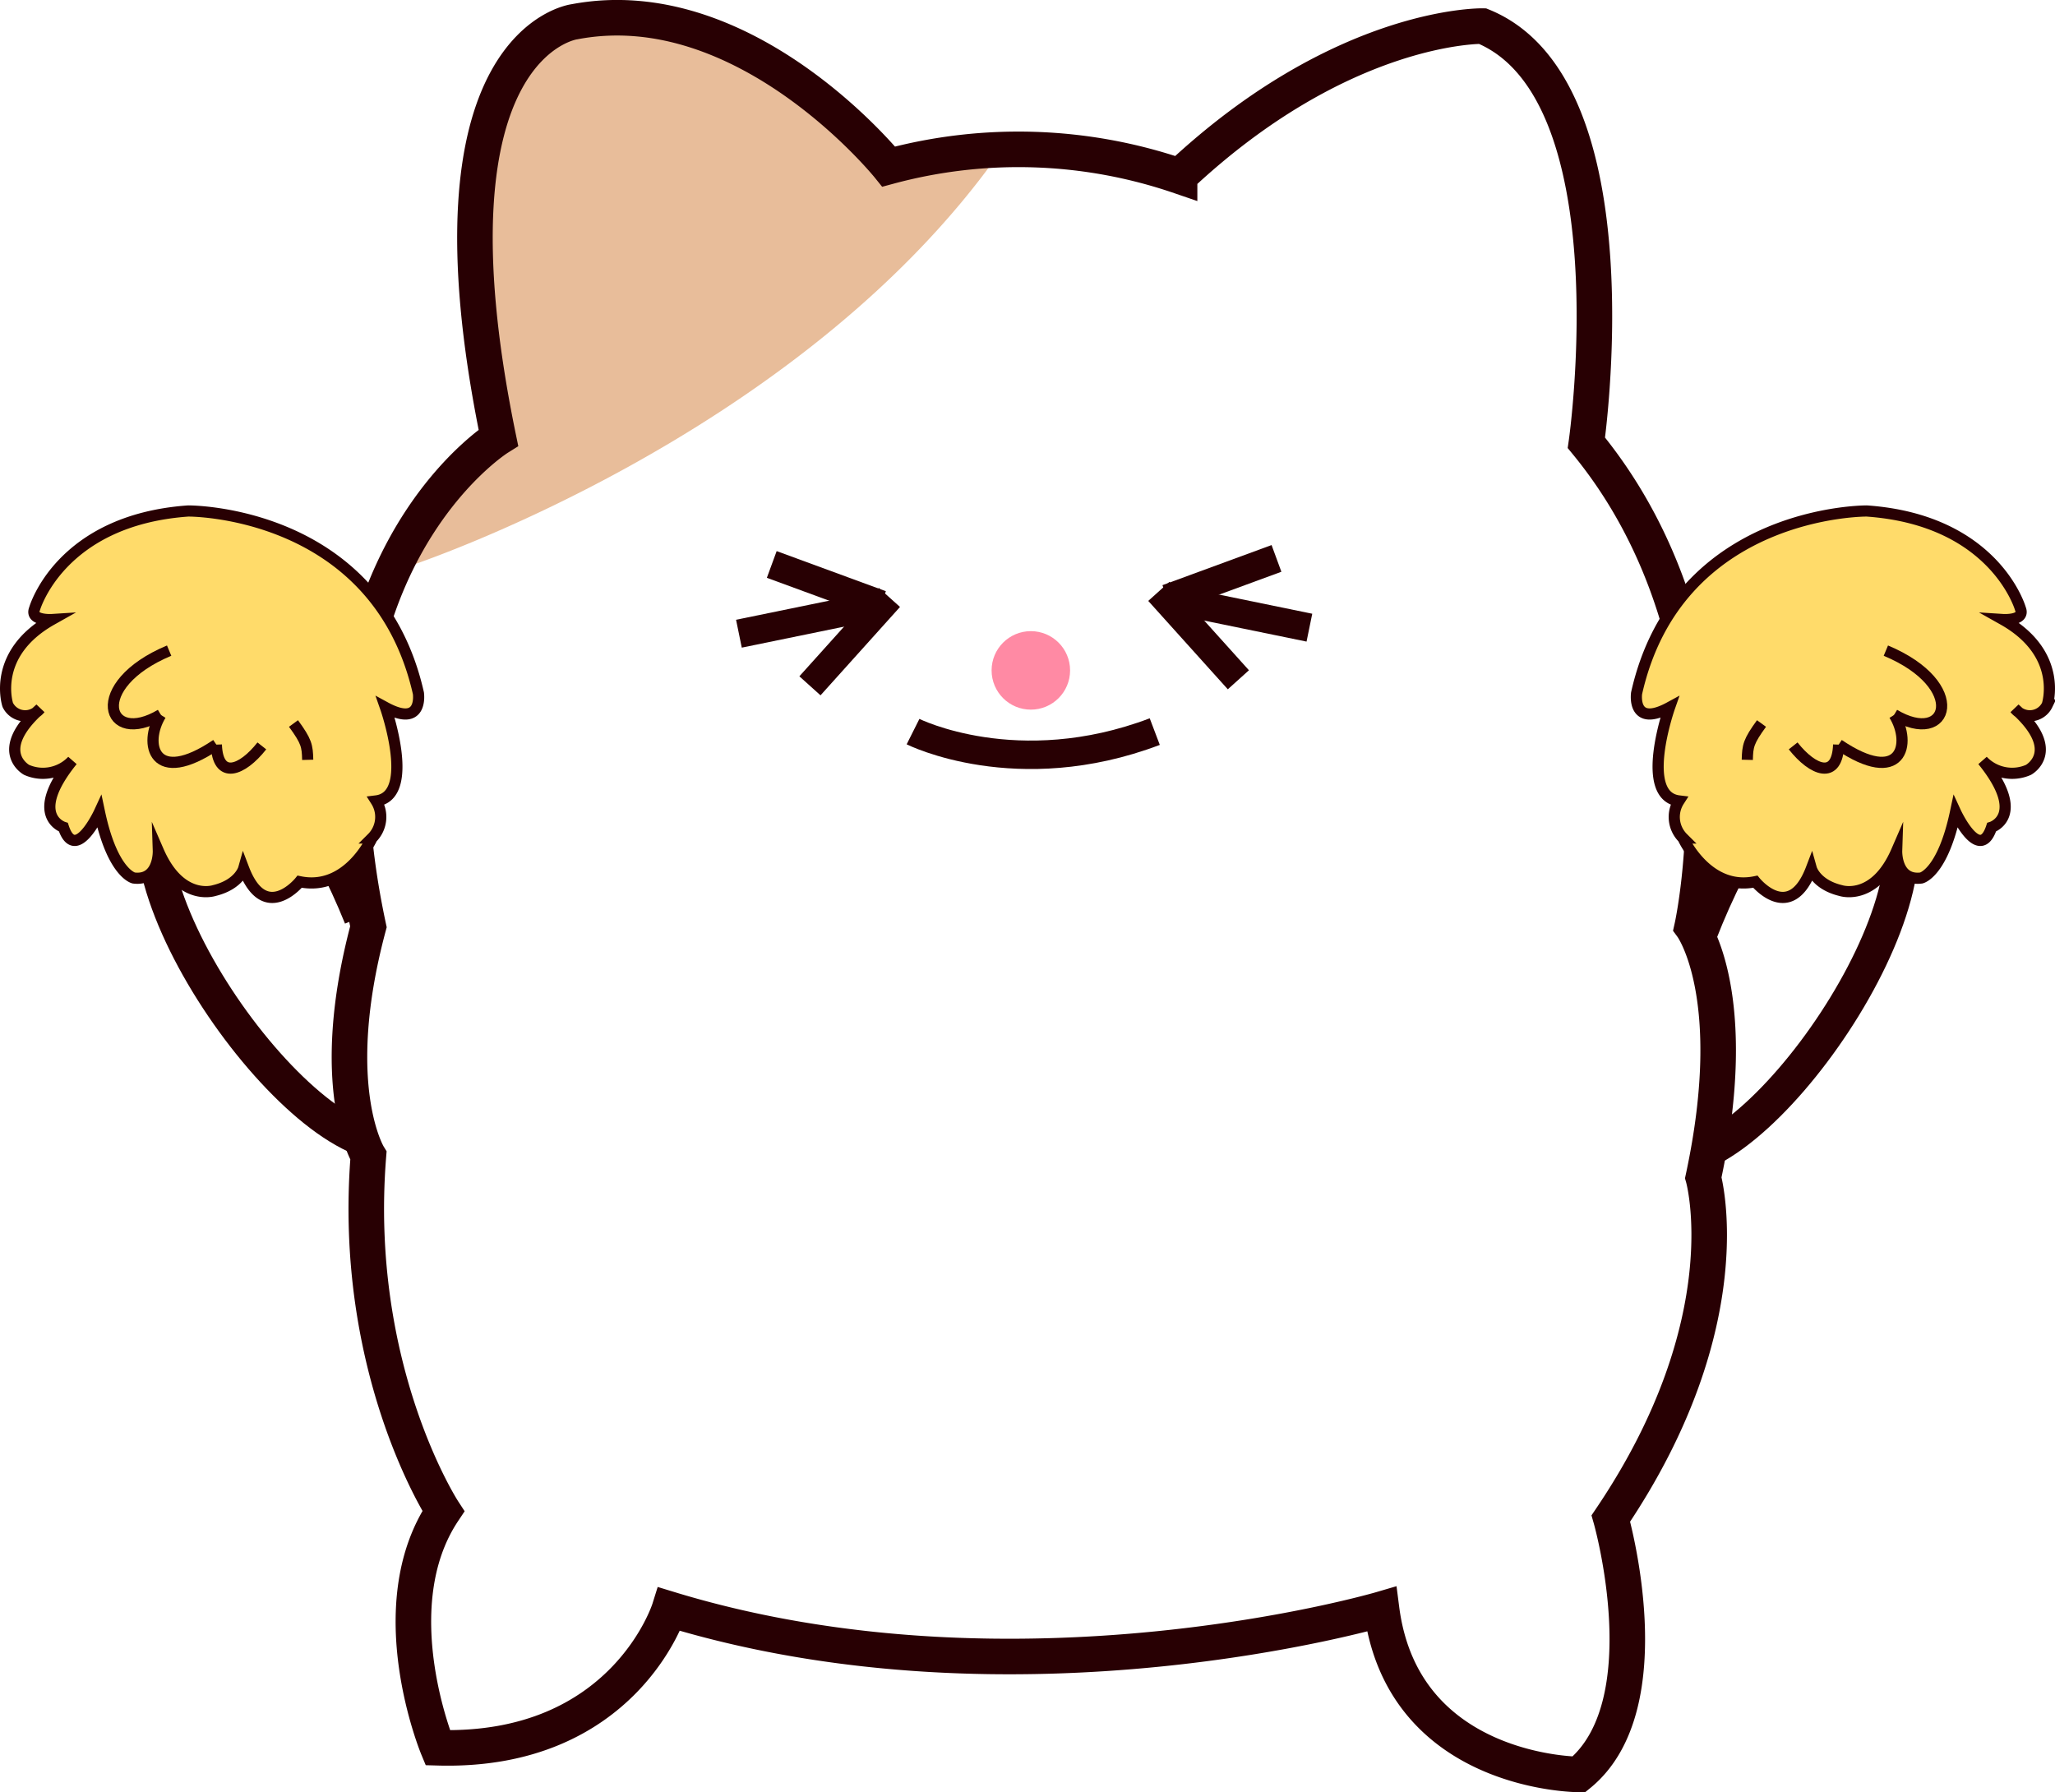 <svg xmlns="http://www.w3.org/2000/svg" viewBox="0 0 289.04 252.04"><defs><style>.cls-1{fill:#e8bd9a;}.cls-2,.cls-3,.cls-4,.cls-5,.cls-8{fill:none;}.cls-2,.cls-3,.cls-4,.cls-5,.cls-7,.cls-8{stroke:#280003;stroke-miterlimit:10;}.cls-2{stroke-width:5px;}.cls-3{stroke-width:4.84px;}.cls-4{stroke-width:4.76px;}.cls-5{stroke-width:4px;}.cls-6{fill:#ff8aa4;}.cls-7{fill:#ffdb6a;}.cls-7,.cls-8{stroke-width:1.57px;}</style></defs><g id="Layer_2" data-name="Layer 2"><g id="Layer_1-2" data-name="Layer 1"><path class="cls-1" d="M85.79,3.68c22,.52,37.55,20.92,37.55,20.92a50,50,0,0,1,17.22-3.08C112,61.85,57.3,79.71,57.3,79.71c6.62-13.52,14.4-17.14,14.4-17.14-8.65-37.09-1.34-49.31-1.34-49.31C74.68,1.6,85.79,3.68,85.79,3.68Z"/><path class="cls-2" d="M238,130.35s8.77-39.29-14.87-68.07c0,0,7.16-49.75-14.61-58.61,0,0-19.68-.38-42.61,21.11A69.93,69.93,0,0,0,125,23.43S104.92-1.53,80.8,3.06c0,0-22.18,2.76-10.7,58.5,0,0-29.11,18.2-18.28,68.79-6,22.44,0,32.19,0,32.19-2.42,30.17,10.54,50,10.54,50-9,13.5-.79,33.28-.79,33.28,26.25.75,32.58-19.5,32.58-19.5,49.17,15,100.17,0,100.17,0,3,23.25,27.75,23.25,27.75,23.25,12-9.75,4.5-36,4.5-36,18.75-27.75,13-47.93,13-47.93C245.07,140,238,130.35,238,130.35Z"/><path class="cls-3" d="M50.77,129c-4.61-11.44-12.8-25.76-21.46-23.33-20.95,5.89,5.16,47.92,21.46,54.44"/><path class="cls-4" d="M239.2,131.18c4.47-11.45,12.4-25.76,20.78-23.33,20.28,5.88-5,47.91-20.78,54.43"/><line class="cls-5" x1="123.91" y1="85.03" x2="108.55" y2="79.39"/><line class="cls-5" x1="103.93" y1="89.13" x2="123.91" y2="85.03"/><line class="cls-5" x1="113.92" y1="96.46" x2="125.1" y2="84.03"/><path class="cls-5" d="M128.42,102.9s14.64,7.34,34,0"/><circle class="cls-6" cx="144.99" cy="94.29" r="5.52"/><line class="cls-5" x1="164.19" y1="84.18" x2="179.54" y2="78.54"/><line class="cls-5" x1="184.17" y1="88.28" x2="164.19" y2="84.18"/><line class="cls-5" x1="174.18" y1="95.61" x2="162.99" y2="83.18"/><path class="cls-7" d="M26.47,71.87C8.4,73.15,4.86,85.63,4.86,85.63c-.68,1.71,2.45,1.51,2.45,1.51-8.61,4.84-6.22,12-6.22,12a2.72,2.72,0,0,0,4.56.53c-6.72,6-1.91,8.61-1.91,8.61a5.68,5.68,0,0,0,6.43-1.3c-6.29,7.78-1.25,9.37-1.25,9.37,1.7,5.18,5.07-2.14,5.07-2.14,1.83,8.64,4.82,9.28,4.82,9.28,3.6.46,3.46-3.81,3.46-3.81,3.11,7.17,7.85,5.58,7.85,5.58,3.52-.84,4.15-3.09,4.15-3.09,3,7.88,7.88,1.84,7.88,1.84,6.78,1.41,10.17-6.14,10.17-6.14a4.19,4.19,0,0,0,.58-5.22c5.69-.7,1.32-13.15,1.32-13.15,5.35,2.91,4.63-2,4.63-2C53,71.66,26.47,71.87,26.47,71.87Z"/><path class="cls-8" d="M23.79,91.51c-11.64,4.87-8.86,13.59-1.18,9"/><path class="cls-8" d="M22.61,100.55c-2.51,4.09-1,10.14,7.82,4.18"/><path class="cls-8" d="M30.43,104.73c.18,5,3.61,3.72,6.4.18"/><path class="cls-8" d="M41.28,101.76c1.85,2.53,1.95,3.14,2,5.11"/><path class="cls-7" d="M262.57,71.87c18.07,1.28,21.61,13.76,21.61,13.76.68,1.71-2.45,1.51-2.45,1.51,8.61,4.84,6.22,12,6.22,12a2.72,2.72,0,0,1-4.56.53c6.72,6,1.92,8.61,1.92,8.61a5.7,5.7,0,0,1-6.44-1.3c6.29,7.78,1.25,9.37,1.25,9.37-1.7,5.18-5.07-2.14-5.07-2.14-1.83,8.64-4.82,9.28-4.82,9.28-3.6.46-3.46-3.81-3.46-3.81-3.11,7.17-7.85,5.58-7.85,5.58-3.52-.84-4.15-3.09-4.15-3.09-3,7.88-7.88,1.84-7.88,1.84-6.77,1.41-10.17-6.14-10.17-6.14a4.18,4.18,0,0,1-.57-5.22c-5.7-.7-1.33-13.15-1.33-13.15-5.35,2.91-4.63-2-4.63-2C236,71.66,262.57,71.87,262.57,71.87Z"/><path class="cls-8" d="M265.25,91.51c11.64,4.87,8.86,13.59,1.18,9"/><path class="cls-8" d="M266.43,100.55c2.52,4.09,1,10.14-7.82,4.18"/><path class="cls-8" d="M258.61,104.73c-.18,5-3.6,3.72-6.4.18"/><path class="cls-8" d="M247.76,101.76c-1.84,2.53-1.95,3.14-2,5.11"/></g></g></svg>